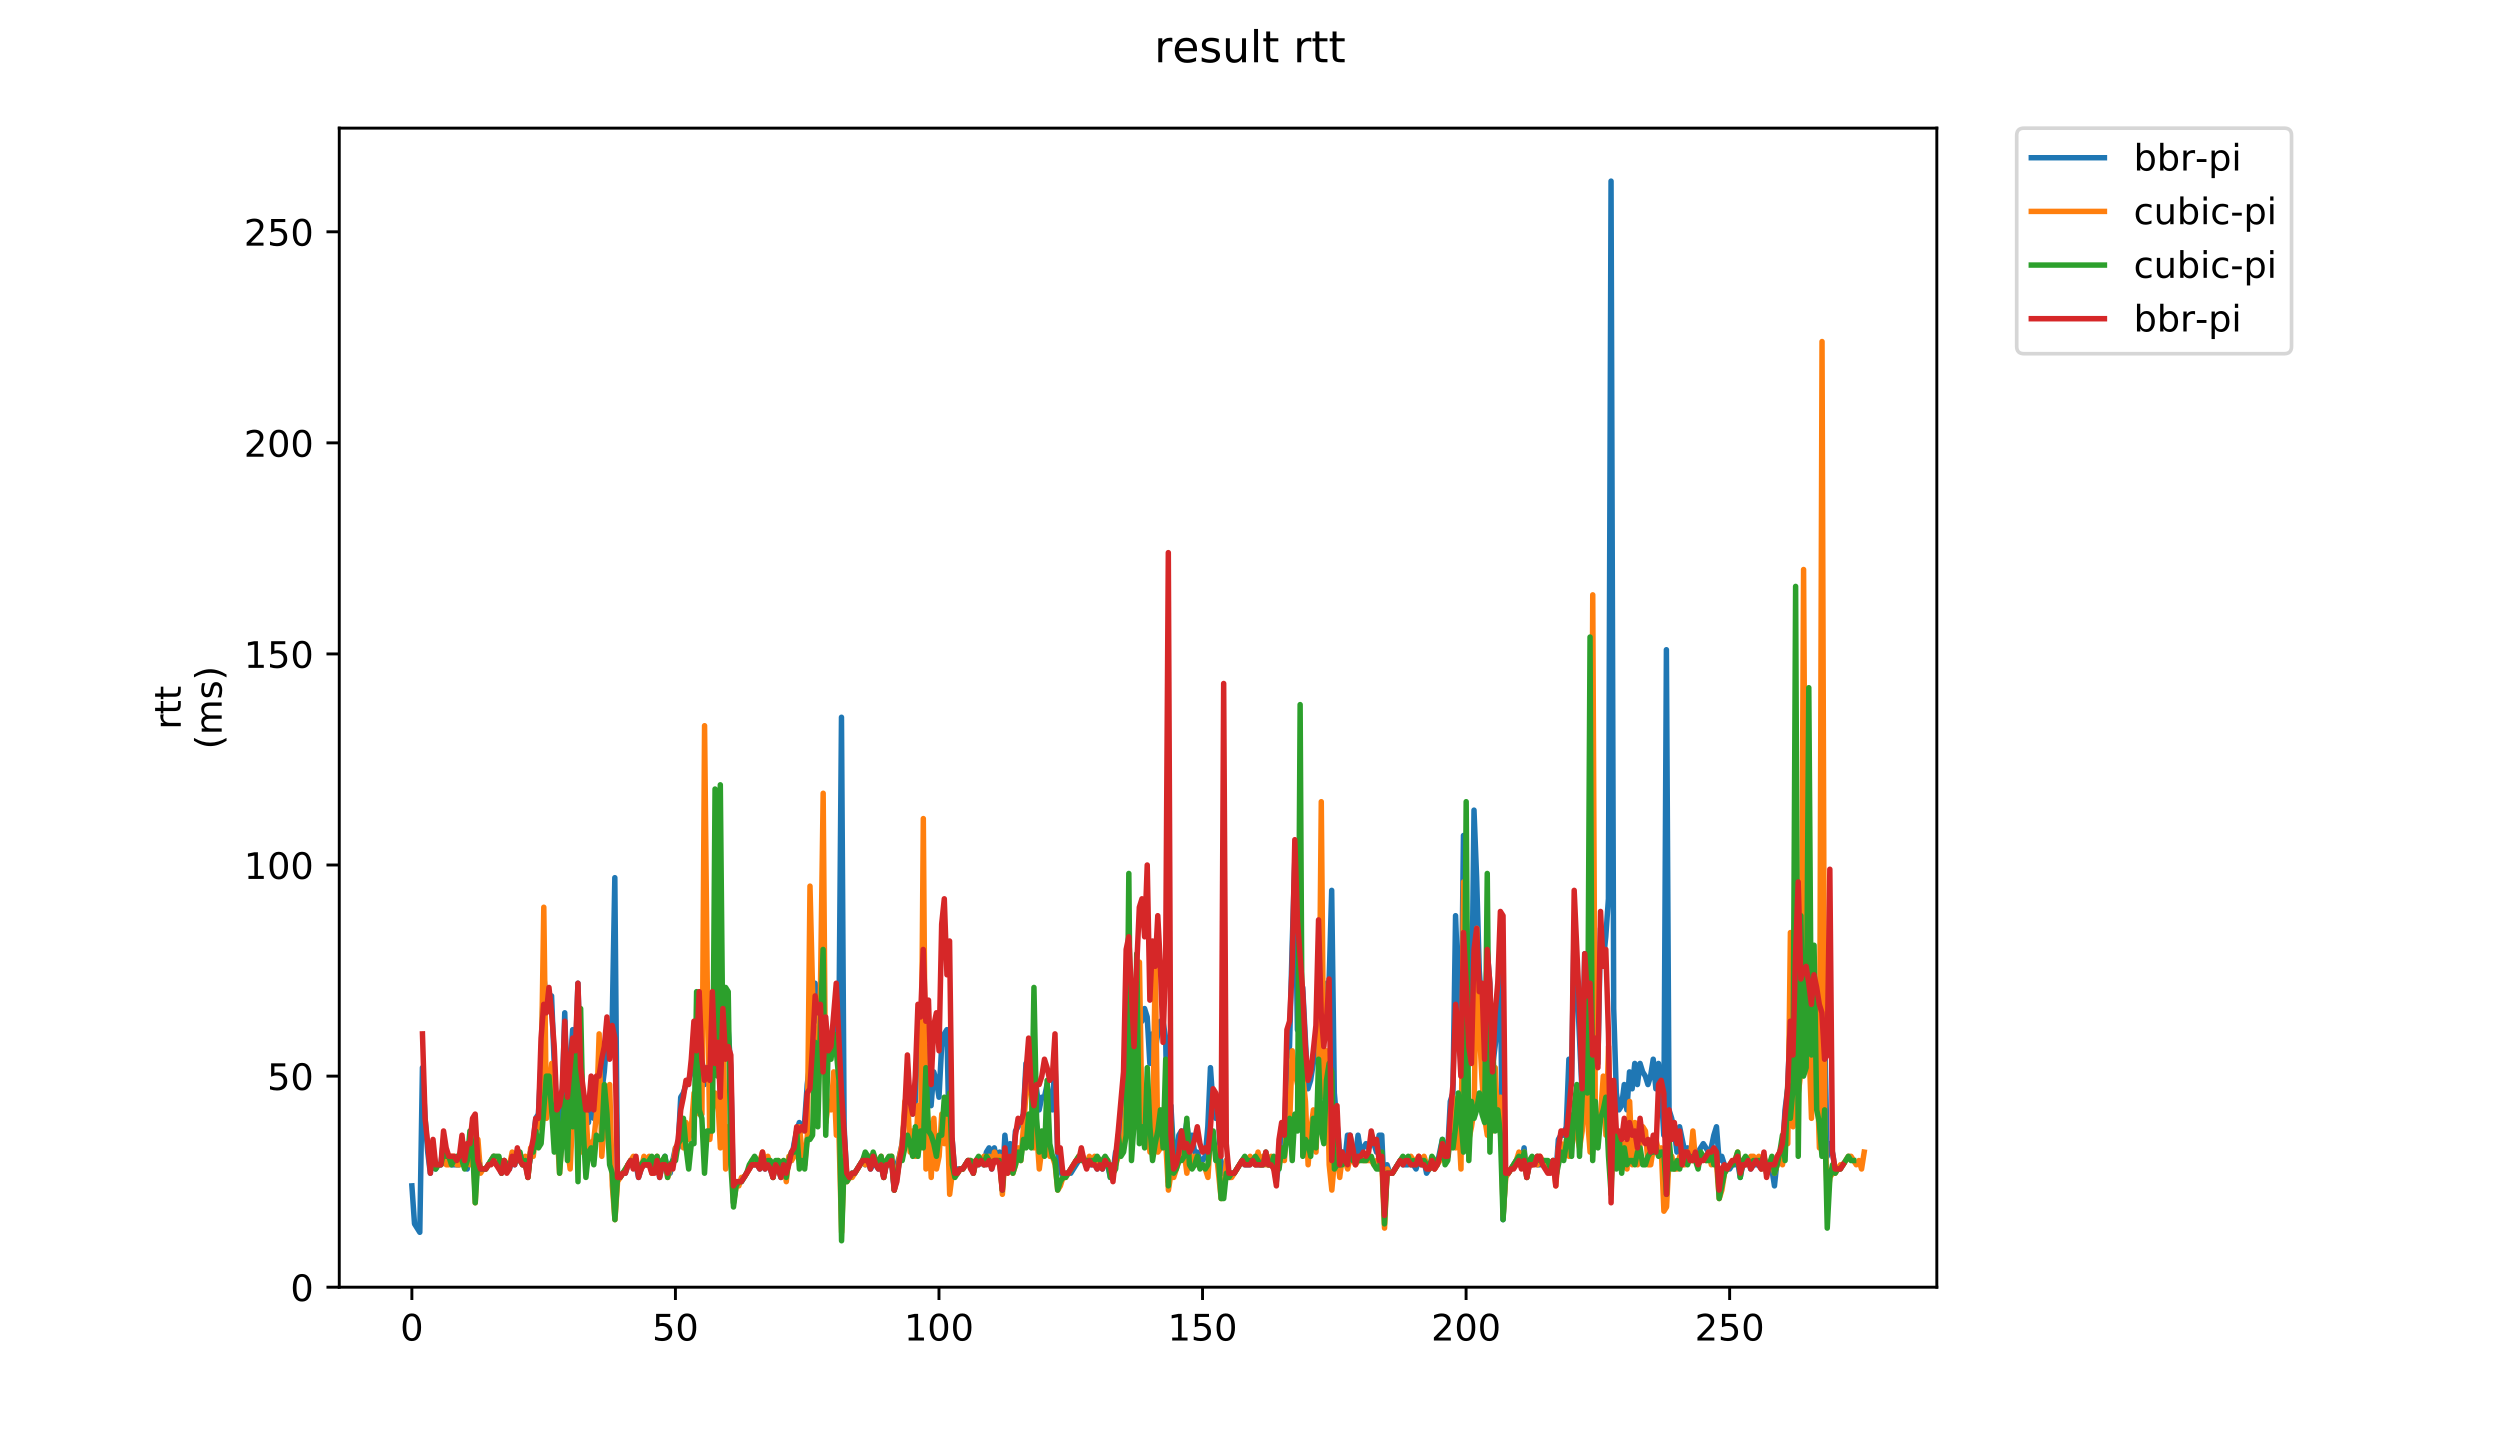 <?xml version="1.0" encoding="utf-8" standalone="no"?>
<!DOCTYPE svg PUBLIC "-//W3C//DTD SVG 1.1//EN"
  "http://www.w3.org/Graphics/SVG/1.1/DTD/svg11.dtd">
<!-- Created with matplotlib (https://matplotlib.org/) -->
<svg height="396pt" version="1.1" viewBox="0 0 684 396" width="684pt" xmlns="http://www.w3.org/2000/svg" xmlns:xlink="http://www.w3.org/1999/xlink">
 <defs>
  <style type="text/css">
*{stroke-linecap:butt;stroke-linejoin:round;}
  </style>
 </defs>
 <g id="figure_1">
  <g id="patch_1">
   <path d="M 0 396 
L 684 396 
L 684 0 
L 0 0 
z
" style="fill:#ffffff;"/>
  </g>
  <g id="axes_1">
   <g id="patch_2">
    <path d="M 92.824 352.174 
L 529.913 352.174 
L 529.913 35.062 
L 92.824 35.062 
z
" style="fill:#ffffff;"/>
   </g>
   <g id="matplotlib.axis_1">
    <g id="xtick_1">
     <g id="line2d_1">
      <defs>
       <path d="M 0 0 
L 0 3.5 
" id="m992e5b8422" style="stroke:#000000;stroke-width:0.8;"/>
      </defs>
      <g>
       <use style="stroke:#000000;stroke-width:0.8;" x="112.689" xlink:href="#m992e5b8422" y="352.174"/>
      </g>
     </g>
     <g id="text_1">
      <!-- 0 -->
      <defs>
       <path d="M 31.781 66.406 
Q 24.172 66.406 20.328 58.906 
Q 16.5 51.422 16.5 36.375 
Q 16.5 21.391 20.328 13.891 
Q 24.172 6.391 31.781 6.391 
Q 39.453 6.391 43.281 13.891 
Q 47.125 21.391 47.125 36.375 
Q 47.125 51.422 43.281 58.906 
Q 39.453 66.406 31.781 66.406 
z
M 31.781 74.219 
Q 44.047 74.219 50.516 64.516 
Q 56.984 54.828 56.984 36.375 
Q 56.984 17.969 50.516 8.266 
Q 44.047 -1.422 31.781 -1.422 
Q 19.531 -1.422 13.062 8.266 
Q 6.594 17.969 6.594 36.375 
Q 6.594 54.828 13.062 64.516 
Q 19.531 74.219 31.781 74.219 
z
" id="DejaVuSans-48"/>
      </defs>
      <g transform="translate(109.507 366.773)scale(0.1 -0.1)">
       <use xlink:href="#DejaVuSans-48"/>
      </g>
     </g>
    </g>
    <g id="xtick_2">
     <g id="line2d_2">
      <g>
       <use style="stroke:#000000;stroke-width:0.8;" x="184.797" xlink:href="#m992e5b8422" y="352.174"/>
      </g>
     </g>
     <g id="text_2">
      <!-- 50 -->
      <defs>
       <path d="M 10.797 72.906 
L 49.516 72.906 
L 49.516 64.594 
L 19.828 64.594 
L 19.828 46.734 
Q 21.969 47.469 24.109 47.828 
Q 26.266 48.188 28.422 48.188 
Q 40.625 48.188 47.75 41.5 
Q 54.891 34.812 54.891 23.391 
Q 54.891 11.625 47.562 5.094 
Q 40.234 -1.422 26.906 -1.422 
Q 22.312 -1.422 17.547 -0.641 
Q 12.797 0.141 7.719 1.703 
L 7.719 11.625 
Q 12.109 9.234 16.797 8.062 
Q 21.484 6.891 26.703 6.891 
Q 35.156 6.891 40.078 11.328 
Q 45.016 15.766 45.016 23.391 
Q 45.016 31 40.078 35.438 
Q 35.156 39.891 26.703 39.891 
Q 22.75 39.891 18.812 39.016 
Q 14.891 38.141 10.797 36.281 
z
" id="DejaVuSans-53"/>
      </defs>
      <g transform="translate(178.434 366.773)scale(0.1 -0.1)">
       <use xlink:href="#DejaVuSans-53"/>
       <use x="63.623" xlink:href="#DejaVuSans-48"/>
      </g>
     </g>
    </g>
    <g id="xtick_3">
     <g id="line2d_3">
      <g>
       <use style="stroke:#000000;stroke-width:0.8;" x="256.905" xlink:href="#m992e5b8422" y="352.174"/>
      </g>
     </g>
     <g id="text_3">
      <!-- 100 -->
      <defs>
       <path d="M 12.406 8.297 
L 28.516 8.297 
L 28.516 63.922 
L 10.984 60.406 
L 10.984 69.391 
L 28.422 72.906 
L 38.281 72.906 
L 38.281 8.297 
L 54.391 8.297 
L 54.391 0 
L 12.406 0 
z
" id="DejaVuSans-49"/>
      </defs>
      <g transform="translate(247.361 366.773)scale(0.1 -0.1)">
       <use xlink:href="#DejaVuSans-49"/>
       <use x="63.623" xlink:href="#DejaVuSans-48"/>
       <use x="127.246" xlink:href="#DejaVuSans-48"/>
      </g>
     </g>
    </g>
    <g id="xtick_4">
     <g id="line2d_4">
      <g>
       <use style="stroke:#000000;stroke-width:0.8;" x="329.013" xlink:href="#m992e5b8422" y="352.174"/>
      </g>
     </g>
     <g id="text_4">
      <!-- 150 -->
      <g transform="translate(319.47 366.773)scale(0.1 -0.1)">
       <use xlink:href="#DejaVuSans-49"/>
       <use x="63.623" xlink:href="#DejaVuSans-53"/>
       <use x="127.246" xlink:href="#DejaVuSans-48"/>
      </g>
     </g>
    </g>
    <g id="xtick_5">
     <g id="line2d_5">
      <g>
       <use style="stroke:#000000;stroke-width:0.8;" x="401.122" xlink:href="#m992e5b8422" y="352.174"/>
      </g>
     </g>
     <g id="text_5">
      <!-- 200 -->
      <defs>
       <path d="M 19.188 8.297 
L 53.609 8.297 
L 53.609 0 
L 7.328 0 
L 7.328 8.297 
Q 12.938 14.109 22.625 23.891 
Q 32.328 33.688 34.812 36.531 
Q 39.547 41.844 41.422 45.531 
Q 43.312 49.219 43.312 52.781 
Q 43.312 58.594 39.234 62.25 
Q 35.156 65.922 28.609 65.922 
Q 23.969 65.922 18.812 64.312 
Q 13.672 62.703 7.812 59.422 
L 7.812 69.391 
Q 13.766 71.781 18.938 73 
Q 24.125 74.219 28.422 74.219 
Q 39.75 74.219 46.484 68.547 
Q 53.219 62.891 53.219 53.422 
Q 53.219 48.922 51.531 44.891 
Q 49.859 40.875 45.406 35.406 
Q 44.188 33.984 37.641 27.219 
Q 31.109 20.453 19.188 8.297 
z
" id="DejaVuSans-50"/>
      </defs>
      <g transform="translate(391.578 366.773)scale(0.1 -0.1)">
       <use xlink:href="#DejaVuSans-50"/>
       <use x="63.623" xlink:href="#DejaVuSans-48"/>
       <use x="127.246" xlink:href="#DejaVuSans-48"/>
      </g>
     </g>
    </g>
    <g id="xtick_6">
     <g id="line2d_6">
      <g>
       <use style="stroke:#000000;stroke-width:0.8;" x="473.23" xlink:href="#m992e5b8422" y="352.174"/>
      </g>
     </g>
     <g id="text_6">
      <!-- 250 -->
      <g transform="translate(463.686 366.773)scale(0.1 -0.1)">
       <use xlink:href="#DejaVuSans-50"/>
       <use x="63.623" xlink:href="#DejaVuSans-53"/>
       <use x="127.246" xlink:href="#DejaVuSans-48"/>
      </g>
     </g>
    </g>
   </g>
   <g id="matplotlib.axis_2">
    <g id="ytick_1">
     <g id="line2d_7">
      <defs>
       <path d="M 0 0 
L -3.5 0 
" id="m5d987dbe19" style="stroke:#000000;stroke-width:0.8;"/>
      </defs>
      <g>
       <use style="stroke:#000000;stroke-width:0.8;" x="92.824" xlink:href="#m5d987dbe19" y="352.174"/>
      </g>
     </g>
     <g id="text_7">
      <!-- 0 -->
      <g transform="translate(79.461 355.973)scale(0.1 -0.1)">
       <use xlink:href="#DejaVuSans-48"/>
      </g>
     </g>
    </g>
    <g id="ytick_2">
     <g id="line2d_8">
      <g>
       <use style="stroke:#000000;stroke-width:0.8;" x="92.824" xlink:href="#m5d987dbe19" y="294.423"/>
      </g>
     </g>
     <g id="text_8">
      <!-- 50 -->
      <g transform="translate(73.099 298.222)scale(0.1 -0.1)">
       <use xlink:href="#DejaVuSans-53"/>
       <use x="63.623" xlink:href="#DejaVuSans-48"/>
      </g>
     </g>
    </g>
    <g id="ytick_3">
     <g id="line2d_9">
      <g>
       <use style="stroke:#000000;stroke-width:0.8;" x="92.824" xlink:href="#m5d987dbe19" y="236.672"/>
      </g>
     </g>
     <g id="text_9">
      <!-- 100 -->
      <g transform="translate(66.736 240.471)scale(0.1 -0.1)">
       <use xlink:href="#DejaVuSans-49"/>
       <use x="63.623" xlink:href="#DejaVuSans-48"/>
       <use x="127.246" xlink:href="#DejaVuSans-48"/>
      </g>
     </g>
    </g>
    <g id="ytick_4">
     <g id="line2d_10">
      <g>
       <use style="stroke:#000000;stroke-width:0.8;" x="92.824" xlink:href="#m5d987dbe19" y="178.921"/>
      </g>
     </g>
     <g id="text_10">
      <!-- 150 -->
      <g transform="translate(66.736 182.72)scale(0.1 -0.1)">
       <use xlink:href="#DejaVuSans-49"/>
       <use x="63.623" xlink:href="#DejaVuSans-53"/>
       <use x="127.246" xlink:href="#DejaVuSans-48"/>
      </g>
     </g>
    </g>
    <g id="ytick_5">
     <g id="line2d_11">
      <g>
       <use style="stroke:#000000;stroke-width:0.8;" x="92.824" xlink:href="#m5d987dbe19" y="121.169"/>
      </g>
     </g>
     <g id="text_11">
      <!-- 200 -->
      <g transform="translate(66.736 124.969)scale(0.1 -0.1)">
       <use xlink:href="#DejaVuSans-50"/>
       <use x="63.623" xlink:href="#DejaVuSans-48"/>
       <use x="127.246" xlink:href="#DejaVuSans-48"/>
      </g>
     </g>
    </g>
    <g id="ytick_6">
     <g id="line2d_12">
      <g>
       <use style="stroke:#000000;stroke-width:0.8;" x="92.824" xlink:href="#m5d987dbe19" y="63.418"/>
      </g>
     </g>
     <g id="text_12">
      <!-- 250 -->
      <g transform="translate(66.736 67.218)scale(0.1 -0.1)">
       <use xlink:href="#DejaVuSans-50"/>
       <use x="63.623" xlink:href="#DejaVuSans-53"/>
       <use x="127.246" xlink:href="#DejaVuSans-48"/>
      </g>
     </g>
    </g>
    <g id="text_13">
     <!-- rtt -->
     <defs>
      <path d="M 41.109 46.297 
Q 39.594 47.172 37.812 47.578 
Q 36.031 48 33.891 48 
Q 26.266 48 22.188 43.047 
Q 18.109 38.094 18.109 28.812 
L 18.109 0 
L 9.078 0 
L 9.078 54.688 
L 18.109 54.688 
L 18.109 46.188 
Q 20.953 51.172 25.484 53.578 
Q 30.031 56 36.531 56 
Q 37.453 56 38.578 55.875 
Q 39.703 55.766 41.062 55.516 
z
" id="DejaVuSans-114"/>
      <path d="M 18.312 70.219 
L 18.312 54.688 
L 36.812 54.688 
L 36.812 47.703 
L 18.312 47.703 
L 18.312 18.016 
Q 18.312 11.328 20.141 9.422 
Q 21.969 7.516 27.594 7.516 
L 36.812 7.516 
L 36.812 0 
L 27.594 0 
Q 17.188 0 13.234 3.875 
Q 9.281 7.766 9.281 18.016 
L 9.281 47.703 
L 2.688 47.703 
L 2.688 54.688 
L 9.281 54.688 
L 9.281 70.219 
z
" id="DejaVuSans-116"/>
     </defs>
     <g transform="translate(49.459 199.594)rotate(-90)scale(0.1 -0.1)">
      <use xlink:href="#DejaVuSans-114"/>
      <use x="41.113" xlink:href="#DejaVuSans-116"/>
      <use x="80.322" xlink:href="#DejaVuSans-116"/>
     </g>
     <!-- (ms) -->
     <defs>
      <path d="M 31 75.875 
Q 24.469 64.656 21.281 53.656 
Q 18.109 42.672 18.109 31.391 
Q 18.109 20.125 21.312 9.062 
Q 24.516 -2 31 -13.188 
L 23.188 -13.188 
Q 15.875 -1.703 12.234 9.375 
Q 8.594 20.453 8.594 31.391 
Q 8.594 42.281 12.203 53.312 
Q 15.828 64.359 23.188 75.875 
z
" id="DejaVuSans-40"/>
      <path d="M 52 44.188 
Q 55.375 50.25 60.062 53.125 
Q 64.75 56 71.094 56 
Q 79.641 56 84.281 50.016 
Q 88.922 44.047 88.922 33.016 
L 88.922 0 
L 79.891 0 
L 79.891 32.719 
Q 79.891 40.578 77.094 44.375 
Q 74.312 48.188 68.609 48.188 
Q 61.625 48.188 57.562 43.547 
Q 53.516 38.922 53.516 30.906 
L 53.516 0 
L 44.484 0 
L 44.484 32.719 
Q 44.484 40.625 41.703 44.406 
Q 38.922 48.188 33.109 48.188 
Q 26.219 48.188 22.156 43.531 
Q 18.109 38.875 18.109 30.906 
L 18.109 0 
L 9.078 0 
L 9.078 54.688 
L 18.109 54.688 
L 18.109 46.188 
Q 21.188 51.219 25.484 53.609 
Q 29.781 56 35.688 56 
Q 41.656 56 45.828 52.969 
Q 50 49.953 52 44.188 
z
" id="DejaVuSans-109"/>
      <path d="M 44.281 53.078 
L 44.281 44.578 
Q 40.484 46.531 36.375 47.5 
Q 32.281 48.484 27.875 48.484 
Q 21.188 48.484 17.844 46.438 
Q 14.5 44.391 14.5 40.281 
Q 14.5 37.156 16.891 35.375 
Q 19.281 33.594 26.516 31.984 
L 29.594 31.297 
Q 39.156 29.25 43.188 25.516 
Q 47.219 21.781 47.219 15.094 
Q 47.219 7.469 41.188 3.016 
Q 35.156 -1.422 24.609 -1.422 
Q 20.219 -1.422 15.453 -0.562 
Q 10.688 0.297 5.422 2 
L 5.422 11.281 
Q 10.406 8.688 15.234 7.391 
Q 20.062 6.109 24.812 6.109 
Q 31.156 6.109 34.562 8.281 
Q 37.984 10.453 37.984 14.406 
Q 37.984 18.062 35.516 20.016 
Q 33.062 21.969 24.703 23.781 
L 21.578 24.516 
Q 13.234 26.266 9.516 29.906 
Q 5.812 33.547 5.812 39.891 
Q 5.812 47.609 11.281 51.797 
Q 16.75 56 26.812 56 
Q 31.781 56 36.172 55.266 
Q 40.578 54.547 44.281 53.078 
z
" id="DejaVuSans-115"/>
      <path d="M 8.016 75.875 
L 15.828 75.875 
Q 23.141 64.359 26.781 53.312 
Q 30.422 42.281 30.422 31.391 
Q 30.422 20.453 26.781 9.375 
Q 23.141 -1.703 15.828 -13.188 
L 8.016 -13.188 
Q 14.5 -2 17.703 9.062 
Q 20.906 20.125 20.906 31.391 
Q 20.906 42.672 17.703 53.656 
Q 14.5 64.656 8.016 75.875 
z
" id="DejaVuSans-41"/>
     </defs>
     <g transform="translate(60.657 204.995)rotate(-90)scale(0.1 -0.1)">
      <use xlink:href="#DejaVuSans-40"/>
      <use x="39.014" xlink:href="#DejaVuSans-109"/>
      <use x="136.426" xlink:href="#DejaVuSans-115"/>
      <use x="188.525" xlink:href="#DejaVuSans-41"/>
     </g>
    </g>
   </g>
   <g id="line2d_13">
    <path clip-path="url(#pd5bfb77ea4)" d="M 112.692 324.454 
L 113.413 334.849 
L 114.855 337.159 
L 115.576 292.113 
L 116.297 305.973 
L 117.018 315.213 
L 117.739 320.989 
L 118.46 315.213 
L 119.181 319.834 
L 119.902 318.678 
L 120.623 318.678 
L 121.345 311.748 
L 122.066 316.368 
L 122.787 316.368 
L 123.508 318.678 
L 125.671 318.678 
L 126.392 315.213 
L 127.113 316.368 
L 127.834 319.834 
L 128.555 311.748 
L 129.276 310.593 
L 129.998 318.678 
L 130.719 315.213 
L 131.44 319.834 
L 132.882 319.834 
L 135.045 316.368 
L 136.487 318.678 
L 137.208 320.989 
L 137.929 317.523 
L 138.651 319.834 
L 139.372 319.834 
L 140.093 317.523 
L 140.814 318.678 
L 141.535 316.368 
L 142.977 318.678 
L 143.698 318.678 
L 144.419 320.989 
L 145.14 316.368 
L 145.861 312.903 
L 146.582 305.973 
L 147.304 304.818 
L 148.025 290.958 
L 148.746 266.702 
L 149.467 273.633 
L 150.188 274.788 
L 150.909 272.478 
L 151.63 290.958 
L 152.351 305.973 
L 153.072 308.283 
L 153.793 301.353 
L 154.514 277.098 
L 155.235 300.198 
L 155.957 292.113 
L 156.678 281.718 
L 157.399 290.958 
L 158.12 269.012 
L 158.841 293.268 
L 159.562 301.353 
L 160.283 303.663 
L 161.004 307.128 
L 161.725 297.888 
L 162.446 305.973 
L 163.167 297.888 
L 163.888 302.508 
L 164.609 299.043 
L 165.331 293.268 
L 166.052 284.028 
L 166.773 288.648 
L 167.494 279.408 
L 168.215 240.137 
L 168.936 322.144 
L 169.657 322.144 
L 170.378 320.989 
L 171.099 320.989 
L 171.82 318.678 
L 172.541 317.523 
L 173.262 318.678 
L 173.984 318.678 
L 174.705 322.144 
L 176.147 317.523 
L 176.868 318.678 
L 178.31 318.678 
L 179.031 319.834 
L 179.752 317.523 
L 180.473 322.144 
L 181.194 318.678 
L 181.915 316.368 
L 182.637 319.834 
L 183.358 320.989 
L 184.8 314.058 
L 185.521 314.058 
L 186.242 300.198 
L 186.963 299.043 
L 187.684 296.733 
L 188.405 295.578 
L 189.126 293.268 
L 189.847 286.338 
L 190.568 289.803 
L 191.29 278.253 
L 192.011 294.423 
L 192.732 296.733 
L 193.453 292.113 
L 194.174 290.958 
L 194.895 278.253 
L 195.616 286.338 
L 196.337 277.098 
L 197.058 299.043 
L 197.779 271.323 
L 198.5 288.648 
L 199.221 281.718 
L 199.943 292.113 
L 200.664 329.074 
L 201.385 323.299 
L 202.827 323.299 
L 205.711 318.678 
L 207.153 318.678 
L 207.874 319.834 
L 208.596 317.523 
L 209.317 319.834 
L 210.038 318.678 
L 210.759 319.834 
L 211.48 322.144 
L 212.201 318.678 
L 212.922 319.834 
L 213.643 322.144 
L 214.364 318.678 
L 215.085 320.989 
L 215.806 317.523 
L 216.527 317.523 
L 217.248 312.903 
L 217.97 309.438 
L 218.691 307.128 
L 219.412 309.438 
L 220.133 307.128 
L 220.854 296.733 
L 222.296 285.183 
L 223.017 269.012 
L 223.738 279.408 
L 224.459 271.323 
L 225.18 272.478 
L 225.901 284.028 
L 226.623 287.493 
L 227.344 287.493 
L 228.065 281.718 
L 228.786 280.563 
L 229.507 282.873 
L 230.228 196.246 
L 230.949 308.283 
L 231.67 322.144 
L 232.391 322.144 
L 233.112 320.989 
L 233.833 320.989 
L 235.997 317.523 
L 236.718 318.678 
L 237.439 317.523 
L 238.16 319.834 
L 238.881 318.678 
L 239.602 318.678 
L 240.323 319.834 
L 241.044 318.678 
L 241.765 322.144 
L 242.486 318.678 
L 243.207 318.678 
L 243.929 317.523 
L 244.65 325.609 
L 245.371 318.678 
L 246.092 316.368 
L 246.813 312.903 
L 247.534 304.818 
L 248.255 301.353 
L 248.976 303.663 
L 249.697 304.818 
L 250.418 301.353 
L 251.139 282.873 
L 251.86 289.803 
L 252.582 286.338 
L 253.303 290.958 
L 254.024 286.338 
L 254.745 302.508 
L 255.466 293.268 
L 256.187 295.578 
L 256.908 300.198 
L 257.629 286.338 
L 258.35 282.873 
L 259.071 281.718 
L 259.792 316.368 
L 260.513 311.748 
L 261.234 320.989 
L 261.956 319.834 
L 263.398 319.834 
L 264.84 317.523 
L 265.561 318.678 
L 266.282 320.989 
L 267.003 317.523 
L 267.724 318.678 
L 268.445 317.523 
L 269.166 318.678 
L 269.887 315.213 
L 270.609 314.058 
L 271.33 319.834 
L 272.051 314.058 
L 272.772 317.523 
L 273.493 315.213 
L 274.214 324.454 
L 274.935 310.593 
L 275.656 317.523 
L 276.377 312.903 
L 277.098 319.834 
L 277.819 309.438 
L 279.262 307.128 
L 279.983 304.818 
L 280.704 290.958 
L 281.425 295.578 
L 282.146 297.888 
L 282.867 304.818 
L 283.588 297.888 
L 284.309 303.663 
L 285.03 300.198 
L 285.751 300.198 
L 286.472 296.733 
L 287.193 301.353 
L 287.915 303.663 
L 288.636 289.803 
L 289.357 315.213 
L 290.078 319.834 
L 290.799 322.144 
L 291.52 320.989 
L 292.962 320.989 
L 295.125 317.523 
L 295.846 315.213 
L 296.568 317.523 
L 297.289 317.523 
L 298.01 318.678 
L 298.731 318.678 
L 299.452 317.523 
L 300.173 319.834 
L 300.894 318.678 
L 301.615 319.834 
L 302.336 317.523 
L 303.057 318.678 
L 303.778 322.144 
L 304.499 320.989 
L 305.22 315.213 
L 305.942 314.058 
L 306.663 309.438 
L 307.384 301.353 
L 308.826 280.563 
L 309.547 282.873 
L 310.268 281.718 
L 310.989 289.803 
L 311.71 275.943 
L 312.431 279.408 
L 313.152 275.943 
L 313.873 278.253 
L 314.595 290.958 
L 315.316 282.873 
L 316.037 287.493 
L 316.758 282.873 
L 317.479 279.408 
L 318.2 279.408 
L 318.921 284.028 
L 319.642 323.299 
L 320.363 302.508 
L 321.084 315.213 
L 321.805 318.678 
L 322.526 310.593 
L 323.248 309.438 
L 323.969 311.748 
L 324.69 307.128 
L 325.411 312.903 
L 326.132 310.593 
L 326.853 315.213 
L 327.574 315.213 
L 328.295 317.523 
L 329.016 317.523 
L 329.737 316.368 
L 330.458 308.283 
L 331.179 292.113 
L 331.901 302.508 
L 332.622 305.973 
L 333.343 303.663 
L 334.064 320.989 
L 334.785 320.989 
L 335.506 317.523 
L 336.227 320.989 
L 337.669 320.989 
L 339.832 317.523 
L 340.554 318.678 
L 341.996 318.678 
L 342.717 317.523 
L 343.438 318.678 
L 345.601 318.678 
L 346.322 316.368 
L 347.043 318.678 
L 348.485 318.678 
L 349.206 323.299 
L 349.928 317.523 
L 350.649 308.283 
L 351.37 312.903 
L 352.091 289.803 
L 352.812 286.338 
L 353.533 258.617 
L 354.254 235.517 
L 354.975 281.718 
L 355.696 282.873 
L 356.417 270.168 
L 357.859 297.888 
L 358.581 295.578 
L 359.302 290.958 
L 360.023 289.803 
L 360.744 273.633 
L 361.465 285.183 
L 362.186 278.253 
L 362.907 269.012 
L 363.628 269.012 
L 364.349 243.602 
L 365.07 299.043 
L 366.512 315.213 
L 367.234 315.213 
L 367.955 317.523 
L 368.676 310.593 
L 369.397 310.593 
L 370.118 316.368 
L 370.839 316.368 
L 371.56 310.593 
L 372.281 315.213 
L 373.723 312.903 
L 374.444 314.058 
L 375.165 312.903 
L 375.887 312.903 
L 376.608 315.213 
L 377.329 310.593 
L 378.05 310.593 
L 378.771 326.764 
L 379.492 318.678 
L 380.213 320.989 
L 380.934 320.989 
L 383.097 317.523 
L 383.818 318.678 
L 385.261 318.678 
L 385.982 317.523 
L 387.424 319.834 
L 388.145 317.523 
L 388.866 318.678 
L 389.587 317.523 
L 390.308 320.989 
L 391.029 319.834 
L 391.75 317.523 
L 392.471 319.834 
L 393.192 318.678 
L 394.635 311.748 
L 395.356 315.213 
L 396.077 315.213 
L 396.798 301.353 
L 397.519 299.043 
L 398.24 250.532 
L 399.682 289.803 
L 400.403 228.587 
L 401.124 250.532 
L 401.845 264.392 
L 402.567 282.873 
L 403.288 221.657 
L 404.009 240.137 
L 404.73 265.547 
L 405.451 275.943 
L 406.172 295.578 
L 406.893 259.772 
L 407.614 269.012 
L 408.335 292.113 
L 409.056 286.338 
L 409.777 279.408 
L 410.498 265.547 
L 411.22 333.694 
L 411.941 320.989 
L 412.662 320.989 
L 414.825 317.523 
L 415.546 317.523 
L 416.267 318.678 
L 416.988 314.058 
L 417.709 322.144 
L 418.43 318.678 
L 419.151 318.678 
L 419.873 317.523 
L 420.594 318.678 
L 421.315 318.678 
L 422.036 317.523 
L 423.478 319.834 
L 424.199 319.834 
L 424.92 317.523 
L 425.641 322.144 
L 426.362 311.748 
L 427.083 310.593 
L 427.804 310.593 
L 428.526 308.283 
L 429.247 289.803 
L 429.968 296.733 
L 430.689 252.842 
L 432.852 299.043 
L 433.573 260.927 
L 434.294 267.857 
L 435.015 270.168 
L 435.736 285.183 
L 436.457 277.098 
L 437.179 290.958 
L 437.9 253.997 
L 438.621 263.237 
L 439.342 256.307 
L 440.063 245.912 
L 440.784 49.558 
L 441.505 275.943 
L 442.226 299.043 
L 442.947 303.663 
L 443.668 302.508 
L 444.389 296.733 
L 445.11 303.663 
L 445.831 293.268 
L 446.553 297.888 
L 447.274 290.958 
L 447.995 296.733 
L 448.716 290.958 
L 449.437 293.268 
L 450.158 294.423 
L 450.879 296.733 
L 451.6 294.423 
L 452.321 289.803 
L 453.042 297.888 
L 453.763 290.958 
L 454.484 297.888 
L 455.206 310.593 
L 455.927 177.766 
L 456.648 303.663 
L 457.369 305.973 
L 458.09 309.438 
L 458.811 315.213 
L 459.532 308.283 
L 460.974 315.213 
L 461.695 314.058 
L 463.137 316.368 
L 463.859 315.213 
L 464.58 315.213 
L 466.022 312.903 
L 467.464 315.213 
L 468.185 314.058 
L 468.906 310.593 
L 469.627 308.283 
L 470.348 317.523 
L 471.069 316.368 
L 471.79 318.678 
L 472.512 319.834 
L 473.233 319.834 
L 473.954 318.678 
L 474.675 318.678 
L 475.396 317.523 
L 476.117 322.144 
L 476.838 318.678 
L 477.559 318.678 
L 478.28 317.523 
L 479.001 319.834 
L 479.722 318.678 
L 481.165 318.678 
L 481.886 319.834 
L 482.607 316.368 
L 483.328 320.989 
L 484.049 319.834 
L 484.77 319.834 
L 485.491 324.454 
L 486.212 317.523 
L 486.933 315.213 
L 487.654 316.368 
L 488.375 303.663 
L 489.096 297.888 
L 489.817 279.408 
L 490.539 288.648 
L 491.26 270.168 
L 491.981 247.067 
L 492.702 241.292 
L 493.423 244.757 
L 494.144 264.392 
L 494.865 277.098 
L 495.586 259.772 
L 496.307 267.857 
L 497.028 279.408 
L 497.749 277.098 
L 498.47 279.408 
L 499.192 280.563 
L 499.913 316.368 
L 500.634 312.903 
L 501.355 315.213 
L 502.076 319.834 
L 502.797 319.834 
L 502.797 319.834 
" style="fill:none;stroke:#1f77b4;stroke-linecap:square;stroke-width:1.5;"/>
   </g>
   <g id="line2d_14">
    <path clip-path="url(#pd5bfb77ea4)" d="M 121.382 315.213 
L 122.103 318.678 
L 122.824 318.678 
L 123.545 316.368 
L 124.266 316.368 
L 124.987 318.678 
L 125.709 318.678 
L 126.43 315.213 
L 127.151 318.678 
L 127.872 317.523 
L 128.593 318.678 
L 129.314 307.128 
L 130.035 329.074 
L 130.756 311.748 
L 131.477 320.989 
L 132.198 319.834 
L 132.919 319.834 
L 135.083 316.368 
L 135.804 318.678 
L 136.525 317.523 
L 137.246 319.834 
L 137.967 317.523 
L 138.688 318.678 
L 139.409 318.678 
L 140.13 315.213 
L 140.851 317.523 
L 141.572 315.213 
L 142.293 317.523 
L 143.015 318.678 
L 143.736 316.368 
L 144.457 322.144 
L 145.178 314.058 
L 145.899 316.368 
L 146.62 309.438 
L 147.341 308.283 
L 148.062 294.423 
L 148.783 248.222 
L 149.504 305.973 
L 150.225 299.043 
L 150.946 290.958 
L 151.668 311.748 
L 152.389 309.438 
L 153.11 320.989 
L 153.831 309.438 
L 154.552 305.973 
L 155.273 314.058 
L 155.994 319.834 
L 156.715 304.818 
L 157.436 308.283 
L 158.157 302.508 
L 158.878 315.213 
L 159.599 310.593 
L 160.321 304.818 
L 161.042 316.368 
L 161.763 312.903 
L 162.484 311.748 
L 163.205 304.818 
L 163.926 282.873 
L 164.647 316.368 
L 165.368 307.128 
L 166.089 308.283 
L 166.81 296.733 
L 167.531 324.454 
L 168.252 333.694 
L 168.973 323.299 
L 173.3 316.368 
L 174.021 317.523 
L 174.742 319.834 
L 175.463 319.834 
L 176.184 316.368 
L 176.905 318.678 
L 177.626 316.368 
L 178.348 320.989 
L 179.069 319.834 
L 179.79 316.368 
L 180.511 320.989 
L 181.232 317.523 
L 181.953 317.523 
L 182.674 322.144 
L 183.395 319.834 
L 184.116 318.678 
L 184.837 314.058 
L 185.558 312.903 
L 186.279 309.438 
L 187.001 314.058 
L 187.722 307.128 
L 188.443 311.748 
L 189.164 308.283 
L 189.885 299.043 
L 190.606 301.353 
L 191.327 304.818 
L 192.048 304.818 
L 192.769 198.556 
L 193.49 267.857 
L 194.211 311.748 
L 194.932 303.663 
L 195.654 299.043 
L 196.375 300.198 
L 197.096 314.058 
L 197.817 279.408 
L 198.538 319.834 
L 199.259 308.283 
L 199.98 309.438 
L 200.701 329.074 
L 201.422 324.454 
L 202.143 324.454 
L 202.864 322.144 
L 203.585 322.144 
L 205.028 319.834 
L 205.749 317.523 
L 206.47 318.678 
L 207.191 317.523 
L 207.912 317.523 
L 208.633 315.213 
L 209.354 318.678 
L 210.075 316.368 
L 210.796 318.678 
L 211.517 322.144 
L 212.238 318.678 
L 212.959 317.523 
L 213.681 320.989 
L 214.402 317.523 
L 215.123 323.299 
L 215.844 316.368 
L 216.565 317.523 
L 217.286 316.368 
L 218.007 311.748 
L 218.728 308.283 
L 219.449 315.213 
L 220.17 318.678 
L 220.891 310.593 
L 221.612 242.447 
L 222.334 271.323 
L 223.055 288.648 
L 223.776 301.353 
L 224.497 269.012 
L 225.218 217.036 
L 225.939 307.128 
L 226.66 301.353 
L 227.381 303.663 
L 228.102 293.268 
L 228.823 310.593 
L 229.544 310.593 
L 230.265 337.159 
L 230.987 316.368 
L 231.708 323.299 
L 232.429 322.144 
L 233.15 322.144 
L 236.034 317.523 
L 236.755 318.678 
L 237.476 316.368 
L 238.197 316.368 
L 238.918 317.523 
L 240.361 317.523 
L 241.082 316.368 
L 241.803 322.144 
L 242.524 317.523 
L 243.245 318.678 
L 243.966 316.368 
L 244.687 325.609 
L 246.129 316.368 
L 246.85 312.903 
L 247.571 301.353 
L 248.293 300.198 
L 249.014 315.213 
L 249.735 309.438 
L 250.456 316.368 
L 251.177 302.508 
L 251.898 314.058 
L 252.619 223.967 
L 253.34 319.834 
L 254.061 307.128 
L 254.782 322.144 
L 255.503 305.973 
L 256.224 319.834 
L 256.945 316.368 
L 257.667 304.818 
L 258.388 312.903 
L 259.109 303.663 
L 259.83 326.764 
L 260.551 320.989 
L 261.993 320.989 
L 262.714 319.834 
L 263.435 319.834 
L 264.877 317.523 
L 265.598 317.523 
L 266.32 320.989 
L 267.041 317.523 
L 268.483 317.523 
L 269.204 316.368 
L 269.925 317.523 
L 270.646 316.368 
L 271.367 318.678 
L 272.088 315.213 
L 272.809 317.523 
L 273.53 316.368 
L 274.251 326.764 
L 274.973 316.368 
L 275.694 320.989 
L 276.415 317.523 
L 277.136 320.989 
L 277.857 318.678 
L 278.578 314.058 
L 279.299 317.523 
L 280.741 299.043 
L 281.462 296.733 
L 282.183 299.043 
L 282.904 314.058 
L 283.626 309.438 
L 284.347 319.834 
L 285.068 314.058 
L 285.789 310.593 
L 286.51 314.058 
L 287.231 316.368 
L 287.952 316.368 
L 288.673 318.678 
L 289.394 325.609 
L 290.115 324.454 
L 290.836 322.144 
L 291.557 322.144 
L 295.163 316.368 
L 295.884 316.368 
L 297.326 318.678 
L 298.047 316.368 
L 298.768 317.523 
L 299.489 316.368 
L 300.21 318.678 
L 300.931 317.523 
L 301.653 318.678 
L 302.374 317.523 
L 303.095 317.523 
L 303.816 319.834 
L 304.537 320.989 
L 307.421 311.748 
L 308.142 301.353 
L 308.863 304.818 
L 309.584 275.943 
L 310.306 303.663 
L 311.027 308.283 
L 311.748 263.237 
L 312.469 308.283 
L 313.19 302.508 
L 313.911 307.128 
L 314.632 315.213 
L 315.353 312.903 
L 316.074 263.237 
L 316.795 315.213 
L 317.516 314.058 
L 318.237 303.663 
L 318.959 312.903 
L 319.68 325.609 
L 320.401 320.989 
L 321.122 322.144 
L 322.564 317.523 
L 323.285 312.903 
L 324.006 315.213 
L 324.727 320.989 
L 325.448 315.213 
L 326.169 318.678 
L 326.89 316.368 
L 327.612 318.678 
L 329.054 318.678 
L 329.775 319.834 
L 330.496 322.144 
L 331.217 310.593 
L 331.938 312.903 
L 332.659 314.058 
L 334.101 327.919 
L 334.822 325.609 
L 335.543 317.523 
L 336.265 322.144 
L 336.986 322.144 
L 339.87 317.523 
L 341.312 317.523 
L 342.033 316.368 
L 343.475 318.678 
L 344.196 315.213 
L 344.918 318.678 
L 345.639 316.368 
L 346.36 318.678 
L 347.081 318.678 
L 347.802 316.368 
L 348.523 319.834 
L 349.244 319.834 
L 349.965 318.678 
L 350.686 315.213 
L 351.407 317.523 
L 352.128 307.128 
L 352.849 307.128 
L 353.57 287.493 
L 354.292 293.268 
L 355.734 300.198 
L 356.455 294.423 
L 357.176 301.353 
L 357.897 318.678 
L 358.618 309.438 
L 359.339 303.663 
L 360.06 315.213 
L 360.781 296.733 
L 361.502 219.346 
L 362.223 300.198 
L 362.945 287.493 
L 363.666 318.678 
L 364.387 325.609 
L 365.108 317.523 
L 365.829 315.213 
L 366.55 322.144 
L 367.271 316.368 
L 367.992 317.523 
L 368.713 319.834 
L 369.434 316.368 
L 370.876 318.678 
L 372.319 316.368 
L 373.04 317.523 
L 375.203 317.523 
L 375.924 318.678 
L 376.645 317.523 
L 377.366 317.523 
L 378.087 318.678 
L 378.808 336.004 
L 379.529 319.834 
L 380.251 320.989 
L 380.972 320.989 
L 383.135 317.523 
L 385.298 317.523 
L 386.019 316.368 
L 386.74 317.523 
L 387.461 317.523 
L 388.182 316.368 
L 388.904 317.523 
L 389.625 316.368 
L 390.346 318.678 
L 391.067 319.834 
L 391.788 317.523 
L 392.509 319.834 
L 394.672 316.368 
L 395.393 317.523 
L 396.114 316.368 
L 396.835 309.438 
L 397.556 300.198 
L 398.278 314.058 
L 398.999 305.973 
L 399.72 319.834 
L 400.441 241.292 
L 401.162 282.873 
L 401.883 311.748 
L 402.604 308.283 
L 403.325 303.663 
L 404.046 253.997 
L 404.767 281.718 
L 405.488 295.578 
L 406.209 305.973 
L 406.931 310.593 
L 407.652 303.663 
L 408.373 309.438 
L 409.094 292.113 
L 409.815 308.283 
L 410.536 300.198 
L 411.257 332.539 
L 411.978 322.144 
L 414.862 317.523 
L 415.584 315.213 
L 416.305 318.678 
L 417.026 315.213 
L 417.747 322.144 
L 418.468 317.523 
L 419.189 318.678 
L 419.91 317.523 
L 420.631 318.678 
L 421.352 316.368 
L 422.794 318.678 
L 423.515 318.678 
L 424.237 319.834 
L 424.958 317.523 
L 425.679 324.454 
L 426.4 314.058 
L 427.121 312.903 
L 427.842 316.368 
L 428.563 311.748 
L 429.284 316.368 
L 430.005 310.593 
L 430.726 309.438 
L 431.447 310.593 
L 432.168 314.058 
L 432.89 309.438 
L 433.611 287.493 
L 434.332 305.973 
L 435.053 315.213 
L 435.774 162.75 
L 436.495 309.438 
L 437.216 308.283 
L 437.937 304.818 
L 438.658 294.423 
L 439.379 310.593 
L 440.1 286.338 
L 440.821 323.299 
L 441.542 312.903 
L 442.264 318.678 
L 442.985 317.523 
L 443.706 319.834 
L 444.427 312.903 
L 445.148 319.834 
L 445.869 301.353 
L 446.59 318.678 
L 447.311 307.128 
L 448.032 318.678 
L 448.753 312.903 
L 449.474 308.283 
L 450.195 309.438 
L 450.917 318.678 
L 451.638 318.678 
L 452.359 314.058 
L 453.08 311.748 
L 453.801 315.213 
L 454.522 314.058 
L 455.243 331.384 
L 455.964 330.229 
L 456.685 316.368 
L 457.406 316.368 
L 458.127 319.834 
L 458.848 319.834 
L 459.57 316.368 
L 460.291 318.678 
L 461.012 318.678 
L 461.733 315.213 
L 462.454 317.523 
L 463.175 309.438 
L 463.896 317.523 
L 464.617 317.523 
L 465.338 316.368 
L 466.059 316.368 
L 466.78 317.523 
L 467.501 315.213 
L 468.223 318.678 
L 468.944 315.213 
L 469.665 318.678 
L 470.386 327.919 
L 471.107 325.609 
L 471.828 320.989 
L 473.991 317.523 
L 474.712 317.523 
L 475.433 315.213 
L 476.154 320.989 
L 476.876 317.523 
L 477.597 318.678 
L 479.039 316.368 
L 479.76 316.368 
L 480.481 317.523 
L 481.202 316.368 
L 481.923 319.834 
L 482.644 316.368 
L 483.365 320.989 
L 484.086 318.678 
L 484.807 318.678 
L 485.528 320.989 
L 486.971 316.368 
L 487.692 318.678 
L 488.413 310.593 
L 489.134 312.903 
L 489.855 255.152 
L 490.576 308.283 
L 491.297 301.353 
L 492.018 299.043 
L 492.739 293.268 
L 493.46 155.82 
L 494.181 281.718 
L 494.903 285.183 
L 495.624 305.973 
L 496.345 285.183 
L 497.066 290.958 
L 497.787 314.058 
L 498.508 93.449 
L 499.229 305.973 
L 499.95 327.919 
L 500.671 322.144 
L 501.392 320.989 
L 502.113 320.989 
L 503.556 318.678 
L 504.277 318.678 
L 505.719 316.368 
L 506.44 316.368 
L 507.882 318.678 
L 508.603 317.523 
L 509.324 319.834 
L 510.045 315.213 
L 510.045 315.213 
" style="fill:none;stroke:#ff7f0e;stroke-linecap:square;stroke-width:1.5;"/>
   </g>
   <g id="line2d_15">
    <path clip-path="url(#pd5bfb77ea4)" d="M 118.48 314.058 
L 119.202 319.834 
L 119.923 318.678 
L 120.644 318.678 
L 121.365 315.213 
L 122.086 316.368 
L 122.807 316.368 
L 123.528 318.678 
L 124.97 316.368 
L 125.691 316.368 
L 126.412 317.523 
L 127.133 319.834 
L 127.855 317.523 
L 128.576 309.438 
L 129.297 314.058 
L 130.018 329.074 
L 130.739 317.523 
L 131.46 319.834 
L 132.902 319.834 
L 135.065 316.368 
L 136.507 316.368 
L 137.229 320.989 
L 137.95 317.523 
L 138.671 318.678 
L 139.392 318.678 
L 140.113 317.523 
L 141.555 317.523 
L 142.276 315.213 
L 142.997 318.678 
L 143.718 317.523 
L 144.439 322.144 
L 145.16 315.213 
L 145.882 315.213 
L 146.603 309.438 
L 147.324 314.058 
L 148.045 312.903 
L 149.487 294.423 
L 150.208 294.423 
L 150.929 303.663 
L 151.65 315.213 
L 152.371 300.198 
L 153.092 320.989 
L 153.813 311.748 
L 154.535 300.198 
L 155.256 317.523 
L 155.977 292.113 
L 156.698 308.283 
L 157.419 287.493 
L 158.14 323.299 
L 158.861 275.943 
L 159.582 309.438 
L 160.303 322.144 
L 161.024 315.213 
L 161.745 314.058 
L 162.466 318.678 
L 163.188 310.593 
L 163.909 311.748 
L 164.63 311.748 
L 165.351 296.733 
L 166.072 304.818 
L 166.793 318.678 
L 167.514 320.989 
L 168.235 333.694 
L 168.956 322.144 
L 169.677 322.144 
L 172.562 317.523 
L 173.283 318.678 
L 174.004 317.523 
L 174.725 320.989 
L 175.446 318.678 
L 176.167 317.523 
L 176.888 318.678 
L 178.33 316.368 
L 179.051 319.834 
L 179.772 316.368 
L 180.493 320.989 
L 181.215 317.523 
L 181.936 316.368 
L 182.657 322.144 
L 183.378 318.678 
L 184.099 317.523 
L 184.82 317.523 
L 185.541 312.903 
L 186.262 311.748 
L 186.983 305.973 
L 187.704 314.058 
L 188.425 319.834 
L 189.146 312.903 
L 189.868 312.903 
L 190.589 271.323 
L 191.31 303.663 
L 192.031 305.973 
L 192.752 320.989 
L 193.473 309.438 
L 194.915 309.438 
L 195.636 215.881 
L 196.357 294.423 
L 197.078 214.726 
L 197.799 288.648 
L 198.521 270.168 
L 199.242 271.323 
L 199.963 318.678 
L 200.684 330.229 
L 201.405 324.454 
L 202.126 323.299 
L 202.847 323.299 
L 204.289 320.989 
L 205.01 318.678 
L 206.452 316.368 
L 207.895 318.678 
L 208.616 317.523 
L 209.337 318.678 
L 210.058 317.523 
L 210.779 317.523 
L 211.5 322.144 
L 212.221 317.523 
L 212.942 317.523 
L 213.663 320.989 
L 214.384 317.523 
L 215.105 322.144 
L 215.827 317.523 
L 216.548 315.213 
L 217.269 315.213 
L 217.99 309.438 
L 218.711 319.834 
L 219.432 317.523 
L 220.153 319.834 
L 220.874 311.748 
L 221.595 311.748 
L 222.316 310.593 
L 223.037 285.183 
L 223.758 308.283 
L 224.479 280.563 
L 225.201 259.772 
L 225.922 310.593 
L 226.643 285.183 
L 227.364 289.803 
L 228.085 282.873 
L 228.806 287.493 
L 229.527 295.578 
L 230.248 339.469 
L 230.969 317.523 
L 231.69 323.299 
L 233.132 320.989 
L 233.854 320.989 
L 236.017 317.523 
L 236.738 315.213 
L 237.459 316.368 
L 238.18 318.678 
L 238.901 315.213 
L 239.622 317.523 
L 240.343 318.678 
L 241.064 316.368 
L 241.785 322.144 
L 242.507 317.523 
L 243.228 316.368 
L 243.949 316.368 
L 244.67 325.609 
L 245.391 322.144 
L 246.112 317.523 
L 246.833 317.523 
L 248.275 310.593 
L 248.996 312.903 
L 249.717 316.368 
L 250.438 308.283 
L 251.16 316.368 
L 251.881 309.438 
L 252.602 314.058 
L 253.323 292.113 
L 254.044 309.438 
L 254.765 310.593 
L 255.486 312.903 
L 256.207 316.368 
L 256.928 310.593 
L 257.649 310.593 
L 258.37 300.198 
L 259.091 304.818 
L 259.813 299.043 
L 260.534 318.678 
L 261.255 322.144 
L 262.697 319.834 
L 263.418 319.834 
L 264.86 317.523 
L 265.581 317.523 
L 266.302 320.989 
L 267.023 317.523 
L 267.744 316.368 
L 269.187 318.678 
L 269.908 316.368 
L 271.35 318.678 
L 272.071 317.523 
L 273.513 317.523 
L 274.234 325.609 
L 274.955 316.368 
L 276.397 318.678 
L 277.118 320.989 
L 277.84 318.678 
L 278.561 315.213 
L 279.282 317.523 
L 280.003 311.748 
L 280.724 314.058 
L 281.445 304.818 
L 282.166 314.058 
L 282.887 270.168 
L 283.608 305.973 
L 284.329 315.213 
L 285.05 309.438 
L 285.771 316.368 
L 286.493 295.578 
L 287.214 312.903 
L 287.935 316.368 
L 288.656 317.523 
L 289.377 325.609 
L 290.098 323.299 
L 290.819 322.144 
L 291.54 322.144 
L 295.146 316.368 
L 295.867 317.523 
L 299.472 317.523 
L 300.193 316.368 
L 300.914 317.523 
L 301.635 317.523 
L 302.356 316.368 
L 303.077 317.523 
L 303.799 322.144 
L 305.241 319.834 
L 305.962 310.593 
L 306.683 316.368 
L 307.404 315.213 
L 308.125 310.593 
L 308.846 238.982 
L 309.567 317.523 
L 310.288 307.128 
L 311.009 260.927 
L 311.73 312.903 
L 312.452 308.283 
L 313.173 314.058 
L 313.894 292.113 
L 314.615 308.283 
L 315.336 317.523 
L 316.057 312.903 
L 316.778 309.438 
L 317.499 303.663 
L 318.22 314.058 
L 318.941 289.803 
L 319.662 324.454 
L 320.383 307.128 
L 321.104 320.989 
L 321.826 319.834 
L 322.547 317.523 
L 323.268 317.523 
L 323.989 316.368 
L 324.71 305.973 
L 325.431 318.678 
L 326.152 319.834 
L 326.873 318.678 
L 327.594 316.368 
L 328.315 319.834 
L 329.036 318.678 
L 329.757 319.834 
L 330.479 318.678 
L 331.2 311.748 
L 331.921 309.438 
L 332.642 317.523 
L 333.363 316.368 
L 334.084 327.919 
L 334.805 327.919 
L 335.526 320.989 
L 336.247 322.144 
L 336.968 320.989 
L 337.689 320.989 
L 340.574 316.368 
L 341.295 317.523 
L 342.737 317.523 
L 343.458 316.368 
L 344.9 318.678 
L 345.621 318.678 
L 346.342 315.213 
L 347.063 318.678 
L 347.785 318.678 
L 348.506 316.368 
L 349.227 319.834 
L 349.948 319.834 
L 350.669 314.058 
L 351.39 316.368 
L 352.111 310.593 
L 352.832 305.973 
L 353.553 317.523 
L 354.274 304.818 
L 354.995 309.438 
L 355.716 192.781 
L 356.438 316.368 
L 357.159 311.748 
L 357.88 312.903 
L 358.601 316.368 
L 359.322 305.973 
L 360.043 314.058 
L 360.764 289.803 
L 361.485 309.438 
L 362.206 312.903 
L 362.927 295.578 
L 363.648 290.958 
L 364.369 293.268 
L 365.09 319.834 
L 365.812 318.678 
L 367.254 318.678 
L 367.975 317.523 
L 368.696 317.523 
L 369.417 316.368 
L 370.138 317.523 
L 370.859 316.368 
L 371.58 317.523 
L 373.743 317.523 
L 374.465 316.368 
L 375.186 316.368 
L 375.907 318.678 
L 376.628 319.834 
L 377.349 319.834 
L 378.07 315.213 
L 378.791 334.849 
L 379.512 320.989 
L 380.954 320.989 
L 383.839 316.368 
L 384.56 317.523 
L 385.281 316.368 
L 386.002 318.678 
L 386.723 317.523 
L 387.444 318.678 
L 388.165 317.523 
L 389.607 317.523 
L 391.049 319.834 
L 391.771 316.368 
L 393.213 318.678 
L 393.934 316.368 
L 394.655 311.748 
L 395.376 318.678 
L 396.097 317.523 
L 396.818 310.593 
L 397.539 314.058 
L 398.26 308.283 
L 398.981 299.043 
L 399.702 305.973 
L 400.424 315.213 
L 401.145 219.346 
L 401.866 317.523 
L 402.587 301.353 
L 403.308 305.973 
L 404.029 303.663 
L 404.75 299.043 
L 405.471 304.818 
L 406.192 307.128 
L 406.913 238.982 
L 407.634 315.213 
L 408.355 280.563 
L 409.076 309.438 
L 409.798 303.663 
L 410.519 310.593 
L 411.24 333.694 
L 411.961 320.989 
L 412.682 320.989 
L 415.566 316.368 
L 416.287 318.678 
L 417.008 315.213 
L 417.729 322.144 
L 418.451 317.523 
L 419.172 316.368 
L 419.893 317.523 
L 420.614 316.368 
L 421.335 317.523 
L 423.498 317.523 
L 424.219 319.834 
L 424.94 317.523 
L 425.661 322.144 
L 427.104 315.213 
L 427.825 317.523 
L 428.546 312.903 
L 429.267 304.818 
L 429.988 316.368 
L 430.709 302.508 
L 431.43 296.733 
L 432.151 316.368 
L 432.872 300.198 
L 433.593 294.423 
L 434.314 299.043 
L 435.035 174.301 
L 435.757 317.523 
L 436.478 301.353 
L 437.199 314.058 
L 437.92 305.973 
L 438.641 303.663 
L 439.362 300.198 
L 440.083 316.368 
L 440.804 326.764 
L 441.525 300.198 
L 442.246 319.834 
L 442.967 310.593 
L 443.688 320.989 
L 444.41 314.058 
L 445.131 318.678 
L 445.852 317.523 
L 446.573 317.523 
L 447.294 318.678 
L 448.015 315.213 
L 448.736 314.058 
L 449.457 318.678 
L 450.178 318.678 
L 450.899 316.368 
L 451.62 315.213 
L 452.341 315.213 
L 453.062 314.058 
L 453.784 316.368 
L 454.505 315.213 
L 455.226 315.213 
L 455.947 326.764 
L 456.668 311.748 
L 457.389 319.834 
L 458.11 319.834 
L 458.831 317.523 
L 459.552 319.834 
L 460.273 316.368 
L 460.994 316.368 
L 461.715 318.678 
L 462.437 316.368 
L 463.158 317.523 
L 463.879 317.523 
L 464.6 319.834 
L 465.321 315.213 
L 466.763 317.523 
L 467.484 317.523 
L 468.205 315.213 
L 468.926 318.678 
L 469.647 315.213 
L 470.368 327.919 
L 471.811 320.989 
L 473.253 318.678 
L 473.974 318.678 
L 474.695 317.523 
L 475.416 315.213 
L 476.137 322.144 
L 476.858 317.523 
L 477.579 316.368 
L 479.021 318.678 
L 479.743 317.523 
L 481.906 317.523 
L 482.627 316.368 
L 483.348 319.834 
L 484.069 318.678 
L 484.79 316.368 
L 485.511 320.989 
L 486.232 318.678 
L 486.953 315.213 
L 487.674 310.593 
L 488.396 317.523 
L 489.117 296.733 
L 489.838 305.973 
L 490.559 297.888 
L 491.28 160.44 
L 492.001 316.368 
L 492.722 250.532 
L 493.443 294.423 
L 494.164 292.113 
L 494.885 188.161 
L 495.606 288.648 
L 496.327 258.617 
L 497.049 303.663 
L 497.77 307.128 
L 498.491 316.368 
L 499.212 303.663 
L 499.933 336.004 
L 500.654 322.144 
L 501.375 318.678 
L 502.096 320.989 
L 502.817 319.834 
L 503.538 319.834 
L 505.701 316.368 
L 506.423 317.523 
L 507.144 317.523 
L 507.144 317.523 
" style="fill:none;stroke:#2ca02c;stroke-linecap:square;stroke-width:1.5;"/>
   </g>
   <g id="line2d_16">
    <path clip-path="url(#pd5bfb77ea4)" d="M 115.585 282.873 
L 116.306 305.973 
L 117.027 312.903 
L 117.748 320.989 
L 118.469 311.748 
L 119.19 318.678 
L 120.632 318.678 
L 121.353 309.438 
L 122.074 314.058 
L 122.795 316.368 
L 124.238 316.368 
L 124.959 317.523 
L 125.68 316.368 
L 126.401 310.593 
L 127.122 317.523 
L 127.843 312.903 
L 128.564 312.903 
L 129.285 305.973 
L 130.006 304.818 
L 130.727 317.523 
L 131.448 319.834 
L 132.891 319.834 
L 133.612 318.678 
L 134.333 318.678 
L 135.054 317.523 
L 137.217 320.989 
L 137.938 317.523 
L 138.659 320.989 
L 139.38 319.834 
L 140.101 316.368 
L 140.822 318.678 
L 141.544 314.058 
L 142.265 317.523 
L 142.986 318.678 
L 143.707 318.678 
L 144.428 322.144 
L 145.149 315.213 
L 145.87 311.748 
L 146.591 305.973 
L 147.312 305.973 
L 148.033 284.028 
L 148.754 274.788 
L 149.475 277.098 
L 150.197 270.168 
L 150.918 277.098 
L 151.639 286.338 
L 152.36 303.663 
L 153.081 302.508 
L 153.802 297.888 
L 154.523 279.408 
L 155.244 300.198 
L 156.686 284.028 
L 157.407 287.493 
L 158.128 269.012 
L 158.849 292.113 
L 160.292 303.663 
L 161.013 303.663 
L 161.734 294.423 
L 162.455 303.663 
L 163.176 294.423 
L 163.897 294.423 
L 164.618 289.803 
L 165.339 286.338 
L 166.06 278.253 
L 166.781 289.803 
L 167.502 280.563 
L 168.224 284.028 
L 168.945 322.144 
L 169.666 322.144 
L 170.387 320.989 
L 171.108 320.989 
L 171.829 318.678 
L 172.55 317.523 
L 173.271 319.834 
L 173.992 316.368 
L 174.713 322.144 
L 175.434 319.834 
L 176.155 318.678 
L 177.598 318.678 
L 178.319 320.989 
L 179.04 320.989 
L 179.761 317.523 
L 180.482 322.144 
L 181.203 318.678 
L 181.924 318.678 
L 182.645 320.989 
L 183.366 318.678 
L 184.087 319.834 
L 184.808 315.213 
L 185.53 311.748 
L 186.251 303.663 
L 186.972 300.198 
L 187.693 295.578 
L 188.414 296.733 
L 189.135 289.803 
L 189.856 279.408 
L 190.577 287.493 
L 191.298 271.323 
L 192.019 289.803 
L 192.74 295.578 
L 193.461 292.113 
L 194.183 295.578 
L 194.904 271.323 
L 195.625 290.958 
L 196.346 285.183 
L 197.067 300.198 
L 197.788 275.943 
L 198.509 289.803 
L 199.23 286.338 
L 199.951 288.648 
L 200.672 324.454 
L 201.393 323.299 
L 202.835 323.299 
L 205.72 318.678 
L 207.162 318.678 
L 207.883 319.834 
L 208.604 315.213 
L 209.325 319.834 
L 210.046 318.678 
L 210.767 319.834 
L 211.488 322.144 
L 212.21 318.678 
L 212.931 319.834 
L 213.652 322.144 
L 214.373 318.678 
L 215.094 320.989 
L 215.815 318.678 
L 216.536 315.213 
L 217.257 314.058 
L 217.978 308.283 
L 218.699 309.438 
L 219.42 308.283 
L 220.141 309.438 
L 220.863 299.043 
L 221.584 297.888 
L 222.305 286.338 
L 223.026 272.478 
L 223.747 277.098 
L 224.468 274.788 
L 225.189 293.268 
L 225.91 278.253 
L 226.631 287.493 
L 227.352 286.338 
L 228.794 269.012 
L 230.237 299.043 
L 231.679 320.989 
L 232.4 322.144 
L 233.121 320.989 
L 233.842 320.989 
L 236.005 317.523 
L 237.447 317.523 
L 238.169 319.834 
L 238.89 316.368 
L 239.611 318.678 
L 240.332 319.834 
L 241.053 318.678 
L 241.774 322.144 
L 242.495 318.678 
L 243.216 318.678 
L 243.937 317.523 
L 244.658 325.609 
L 245.379 323.299 
L 246.1 317.523 
L 246.822 314.058 
L 247.543 303.663 
L 248.264 288.648 
L 248.985 301.353 
L 249.706 304.818 
L 250.427 294.423 
L 251.148 274.788 
L 251.869 278.253 
L 252.59 259.772 
L 253.311 279.408 
L 254.032 273.633 
L 254.753 296.733 
L 255.474 280.563 
L 256.196 277.098 
L 256.917 287.493 
L 257.638 252.842 
L 258.359 245.912 
L 259.08 266.702 
L 259.801 257.462 
L 260.522 311.748 
L 261.243 320.989 
L 261.964 320.989 
L 262.685 319.834 
L 263.406 319.834 
L 264.849 317.523 
L 265.57 319.834 
L 266.291 320.989 
L 267.012 317.523 
L 267.733 318.678 
L 268.454 317.523 
L 269.175 318.678 
L 269.896 318.678 
L 270.617 317.523 
L 271.338 319.834 
L 272.059 317.523 
L 272.78 317.523 
L 273.502 318.678 
L 274.223 325.609 
L 274.944 314.058 
L 275.665 320.989 
L 276.386 316.368 
L 277.107 319.834 
L 277.828 310.593 
L 278.549 305.973 
L 279.27 307.128 
L 279.991 304.818 
L 280.712 293.268 
L 281.433 284.028 
L 282.155 297.888 
L 282.876 302.508 
L 283.597 296.733 
L 284.318 296.733 
L 285.039 294.423 
L 285.76 289.803 
L 286.481 292.113 
L 287.202 295.578 
L 287.923 294.423 
L 288.644 282.873 
L 289.365 315.213 
L 290.086 314.058 
L 290.808 320.989 
L 292.25 320.989 
L 294.413 317.523 
L 295.134 317.523 
L 295.855 314.058 
L 296.576 317.523 
L 297.297 319.834 
L 298.018 317.523 
L 298.739 318.678 
L 299.46 318.678 
L 300.182 319.834 
L 300.903 318.678 
L 301.624 319.834 
L 302.345 317.523 
L 303.066 318.678 
L 303.787 318.678 
L 304.508 323.299 
L 305.95 309.438 
L 307.392 293.268 
L 308.113 259.772 
L 308.835 256.307 
L 310.277 286.338 
L 310.998 264.392 
L 311.719 248.222 
L 312.44 245.912 
L 313.161 256.307 
L 313.882 236.672 
L 314.603 273.633 
L 315.324 257.462 
L 316.045 264.392 
L 316.766 250.532 
L 317.488 264.392 
L 318.209 285.183 
L 318.93 262.082 
L 319.651 151.2 
L 320.372 310.593 
L 321.093 319.834 
L 321.814 318.678 
L 322.535 315.213 
L 323.256 309.438 
L 323.977 314.058 
L 324.698 312.903 
L 325.419 315.213 
L 326.141 314.058 
L 326.862 311.748 
L 327.583 308.283 
L 328.304 312.903 
L 329.025 315.213 
L 329.746 314.058 
L 330.467 315.213 
L 331.188 308.283 
L 331.909 297.888 
L 332.63 299.043 
L 333.351 305.973 
L 334.072 316.368 
L 334.794 187.006 
L 335.515 312.903 
L 336.236 320.989 
L 337.678 320.989 
L 339.841 317.523 
L 340.562 318.678 
L 342.004 318.678 
L 342.725 317.523 
L 343.446 318.678 
L 345.61 318.678 
L 346.331 315.213 
L 347.052 318.678 
L 347.773 318.678 
L 348.494 319.834 
L 349.215 324.454 
L 349.936 311.748 
L 350.657 307.128 
L 351.378 310.593 
L 352.099 281.718 
L 352.821 279.408 
L 353.542 264.392 
L 354.263 229.742 
L 354.984 251.687 
L 356.426 271.323 
L 357.147 286.338 
L 357.868 295.578 
L 358.589 293.268 
L 359.31 287.493 
L 360.031 280.563 
L 360.752 251.687 
L 361.474 277.098 
L 362.195 286.338 
L 362.916 279.408 
L 363.637 267.857 
L 364.358 317.523 
L 365.079 303.663 
L 365.8 302.508 
L 366.521 318.678 
L 367.242 315.213 
L 367.963 317.523 
L 368.684 318.678 
L 369.405 310.593 
L 370.127 314.058 
L 370.848 318.678 
L 371.569 316.368 
L 372.29 316.368 
L 373.011 315.213 
L 373.732 316.368 
L 374.453 315.213 
L 375.174 309.438 
L 375.895 312.903 
L 376.616 311.748 
L 377.337 317.523 
L 378.058 316.368 
L 378.78 332.539 
L 379.501 320.989 
L 380.943 320.989 
L 383.106 317.523 
L 383.827 318.678 
L 384.548 317.523 
L 385.269 317.523 
L 385.99 318.678 
L 387.432 318.678 
L 388.154 316.368 
L 388.875 318.678 
L 389.596 318.678 
L 390.317 319.834 
L 391.038 319.834 
L 391.759 317.523 
L 392.48 319.834 
L 393.201 318.678 
L 393.922 316.368 
L 394.643 312.903 
L 395.364 316.368 
L 396.085 316.368 
L 396.807 304.818 
L 397.528 296.733 
L 398.249 274.788 
L 398.97 280.563 
L 399.691 294.423 
L 400.412 255.152 
L 401.133 269.012 
L 401.854 286.338 
L 402.575 290.958 
L 403.296 259.772 
L 404.017 253.997 
L 404.738 271.323 
L 405.46 269.012 
L 406.181 289.803 
L 406.902 259.772 
L 407.623 269.012 
L 408.344 293.268 
L 409.065 277.098 
L 409.786 269.012 
L 410.507 249.377 
L 411.228 250.532 
L 411.949 320.989 
L 412.67 320.989 
L 413.391 319.834 
L 414.113 319.834 
L 415.555 317.523 
L 416.276 319.834 
L 416.997 317.523 
L 417.718 322.144 
L 418.439 318.678 
L 419.881 318.678 
L 420.602 316.368 
L 421.323 316.368 
L 422.044 318.678 
L 423.487 320.989 
L 424.208 320.989 
L 424.929 317.523 
L 425.65 324.454 
L 426.371 314.058 
L 427.092 309.438 
L 427.813 309.438 
L 428.534 310.593 
L 429.255 303.663 
L 429.976 295.578 
L 430.697 243.602 
L 432.14 275.943 
L 432.861 297.888 
L 433.582 260.927 
L 434.303 272.478 
L 435.024 269.012 
L 435.745 288.648 
L 436.466 284.028 
L 437.187 292.113 
L 437.908 249.377 
L 438.629 264.392 
L 439.35 259.772 
L 440.071 282.873 
L 440.793 329.074 
L 441.514 295.578 
L 442.235 309.438 
L 442.956 309.438 
L 443.677 311.748 
L 444.398 305.973 
L 445.119 311.748 
L 445.84 307.128 
L 446.561 310.593 
L 447.282 309.438 
L 448.003 314.058 
L 448.724 305.973 
L 449.446 311.748 
L 450.167 312.903 
L 450.888 311.748 
L 451.609 315.213 
L 452.33 310.593 
L 453.051 315.213 
L 453.772 296.733 
L 454.493 295.578 
L 455.214 299.043 
L 455.935 326.764 
L 456.656 303.663 
L 457.377 311.748 
L 458.099 307.128 
L 458.82 312.903 
L 459.541 309.438 
L 460.262 318.678 
L 460.983 315.213 
L 461.704 315.213 
L 462.425 317.523 
L 463.146 317.523 
L 463.867 315.213 
L 464.588 318.678 
L 465.309 317.523 
L 466.03 317.523 
L 467.473 315.213 
L 468.194 315.213 
L 468.915 314.058 
L 469.636 315.213 
L 470.357 325.609 
L 471.078 319.834 
L 471.799 318.678 
L 472.52 319.834 
L 473.962 317.523 
L 474.683 317.523 
L 475.405 316.368 
L 476.126 320.989 
L 476.847 318.678 
L 477.568 318.678 
L 478.289 317.523 
L 479.01 319.834 
L 480.452 317.523 
L 481.894 319.834 
L 482.615 315.213 
L 483.336 322.144 
L 484.057 318.678 
L 485.5 318.678 
L 486.221 316.368 
L 486.942 315.213 
L 487.663 312.903 
L 489.105 297.888 
L 489.826 279.408 
L 490.547 288.648 
L 491.268 260.927 
L 491.989 241.292 
L 492.71 267.857 
L 493.432 265.547 
L 494.153 264.392 
L 494.874 269.012 
L 495.595 274.788 
L 496.316 266.702 
L 497.037 270.168 
L 497.758 274.788 
L 498.479 277.098 
L 499.2 289.803 
L 499.921 288.648 
L 500.642 237.827 
L 501.363 315.213 
L 502.085 319.834 
L 503.527 319.834 
L 504.248 318.678 
L 504.248 318.678 
" style="fill:none;stroke:#d62728;stroke-linecap:square;stroke-width:1.5;"/>
   </g>
   <g id="patch_3">
    <path d="M 92.824 352.174 
L 92.824 35.062 
" style="fill:none;stroke:#000000;stroke-linecap:square;stroke-linejoin:miter;stroke-width:0.8;"/>
   </g>
   <g id="patch_4">
    <path d="M 529.913 352.174 
L 529.913 35.062 
" style="fill:none;stroke:#000000;stroke-linecap:square;stroke-linejoin:miter;stroke-width:0.8;"/>
   </g>
   <g id="patch_5">
    <path d="M 92.824 352.174 
L 529.913 352.174 
" style="fill:none;stroke:#000000;stroke-linecap:square;stroke-linejoin:miter;stroke-width:0.8;"/>
   </g>
   <g id="patch_6">
    <path d="M 92.824 35.062 
L 529.913 35.062 
" style="fill:none;stroke:#000000;stroke-linecap:square;stroke-linejoin:miter;stroke-width:0.8;"/>
   </g>
   <g id="legend_1">
    <g id="patch_7">
     <path d="M 553.767 96.775 
L 624.963 96.775 
Q 626.963 96.775 626.963 94.775 
L 626.963 37.062 
Q 626.963 35.062 624.963 35.062 
L 553.767 35.062 
Q 551.767 35.062 551.767 37.062 
L 551.767 94.775 
Q 551.767 96.775 553.767 96.775 
z
" style="fill:#ffffff;opacity:0.8;stroke:#cccccc;stroke-linejoin:miter;"/>
    </g>
    <g id="line2d_17">
     <path d="M 555.767 43.161 
L 575.767 43.161 
" style="fill:none;stroke:#1f77b4;stroke-linecap:square;stroke-width:1.5;"/>
    </g>
    <g id="line2d_18"/>
    <g id="text_14">
     <!-- bbr-pi -->
     <defs>
      <path d="M 48.688 27.297 
Q 48.688 37.203 44.609 42.844 
Q 40.531 48.484 33.406 48.484 
Q 26.266 48.484 22.188 42.844 
Q 18.109 37.203 18.109 27.297 
Q 18.109 17.391 22.188 11.75 
Q 26.266 6.109 33.406 6.109 
Q 40.531 6.109 44.609 11.75 
Q 48.688 17.391 48.688 27.297 
z
M 18.109 46.391 
Q 20.953 51.266 25.266 53.625 
Q 29.594 56 35.594 56 
Q 45.562 56 51.781 48.094 
Q 58.016 40.188 58.016 27.297 
Q 58.016 14.406 51.781 6.484 
Q 45.562 -1.422 35.594 -1.422 
Q 29.594 -1.422 25.266 0.953 
Q 20.953 3.328 18.109 8.203 
L 18.109 0 
L 9.078 0 
L 9.078 75.984 
L 18.109 75.984 
z
" id="DejaVuSans-98"/>
      <path d="M 4.891 31.391 
L 31.203 31.391 
L 31.203 23.391 
L 4.891 23.391 
z
" id="DejaVuSans-45"/>
      <path d="M 18.109 8.203 
L 18.109 -20.797 
L 9.078 -20.797 
L 9.078 54.688 
L 18.109 54.688 
L 18.109 46.391 
Q 20.953 51.266 25.266 53.625 
Q 29.594 56 35.594 56 
Q 45.562 56 51.781 48.094 
Q 58.016 40.188 58.016 27.297 
Q 58.016 14.406 51.781 6.484 
Q 45.562 -1.422 35.594 -1.422 
Q 29.594 -1.422 25.266 0.953 
Q 20.953 3.328 18.109 8.203 
z
M 48.688 27.297 
Q 48.688 37.203 44.609 42.844 
Q 40.531 48.484 33.406 48.484 
Q 26.266 48.484 22.188 42.844 
Q 18.109 37.203 18.109 27.297 
Q 18.109 17.391 22.188 11.75 
Q 26.266 6.109 33.406 6.109 
Q 40.531 6.109 44.609 11.75 
Q 48.688 17.391 48.688 27.297 
z
" id="DejaVuSans-112"/>
      <path d="M 9.422 54.688 
L 18.406 54.688 
L 18.406 0 
L 9.422 0 
z
M 9.422 75.984 
L 18.406 75.984 
L 18.406 64.594 
L 9.422 64.594 
z
" id="DejaVuSans-105"/>
     </defs>
     <g transform="translate(583.767 46.661)scale(0.1 -0.1)">
      <use xlink:href="#DejaVuSans-98"/>
      <use x="63.477" xlink:href="#DejaVuSans-98"/>
      <use x="126.953" xlink:href="#DejaVuSans-114"/>
      <use x="167.973" xlink:href="#DejaVuSans-45"/>
      <use x="204.057" xlink:href="#DejaVuSans-112"/>
      <use x="267.533" xlink:href="#DejaVuSans-105"/>
     </g>
    </g>
    <g id="line2d_19">
     <path d="M 555.767 57.839 
L 575.767 57.839 
" style="fill:none;stroke:#ff7f0e;stroke-linecap:square;stroke-width:1.5;"/>
    </g>
    <g id="line2d_20"/>
    <g id="text_15">
     <!-- cubic-pi -->
     <defs>
      <path d="M 48.781 52.594 
L 48.781 44.188 
Q 44.969 46.297 41.141 47.344 
Q 37.312 48.391 33.406 48.391 
Q 24.656 48.391 19.812 42.844 
Q 14.984 37.312 14.984 27.297 
Q 14.984 17.281 19.812 11.734 
Q 24.656 6.203 33.406 6.203 
Q 37.312 6.203 41.141 7.25 
Q 44.969 8.297 48.781 10.406 
L 48.781 2.094 
Q 45.016 0.344 40.984 -0.531 
Q 36.969 -1.422 32.422 -1.422 
Q 20.062 -1.422 12.781 6.344 
Q 5.516 14.109 5.516 27.297 
Q 5.516 40.672 12.859 48.328 
Q 20.219 56 33.016 56 
Q 37.156 56 41.109 55.141 
Q 45.062 54.297 48.781 52.594 
z
" id="DejaVuSans-99"/>
      <path d="M 8.5 21.578 
L 8.5 54.688 
L 17.484 54.688 
L 17.484 21.922 
Q 17.484 14.156 20.5 10.266 
Q 23.531 6.391 29.594 6.391 
Q 36.859 6.391 41.078 11.031 
Q 45.312 15.672 45.312 23.688 
L 45.312 54.688 
L 54.297 54.688 
L 54.297 0 
L 45.312 0 
L 45.312 8.406 
Q 42.047 3.422 37.719 1 
Q 33.406 -1.422 27.688 -1.422 
Q 18.266 -1.422 13.375 4.438 
Q 8.5 10.297 8.5 21.578 
z
M 31.109 56 
z
" id="DejaVuSans-117"/>
     </defs>
     <g transform="translate(583.767 61.339)scale(0.1 -0.1)">
      <use xlink:href="#DejaVuSans-99"/>
      <use x="54.98" xlink:href="#DejaVuSans-117"/>
      <use x="118.359" xlink:href="#DejaVuSans-98"/>
      <use x="181.836" xlink:href="#DejaVuSans-105"/>
      <use x="209.619" xlink:href="#DejaVuSans-99"/>
      <use x="264.6" xlink:href="#DejaVuSans-45"/>
      <use x="300.684" xlink:href="#DejaVuSans-112"/>
      <use x="364.16" xlink:href="#DejaVuSans-105"/>
     </g>
    </g>
    <g id="line2d_21">
     <path d="M 555.767 72.517 
L 575.767 72.517 
" style="fill:none;stroke:#2ca02c;stroke-linecap:square;stroke-width:1.5;"/>
    </g>
    <g id="line2d_22"/>
    <g id="text_16">
     <!-- cubic-pi -->
     <g transform="translate(583.767 76.017)scale(0.1 -0.1)">
      <use xlink:href="#DejaVuSans-99"/>
      <use x="54.98" xlink:href="#DejaVuSans-117"/>
      <use x="118.359" xlink:href="#DejaVuSans-98"/>
      <use x="181.836" xlink:href="#DejaVuSans-105"/>
      <use x="209.619" xlink:href="#DejaVuSans-99"/>
      <use x="264.6" xlink:href="#DejaVuSans-45"/>
      <use x="300.684" xlink:href="#DejaVuSans-112"/>
      <use x="364.16" xlink:href="#DejaVuSans-105"/>
     </g>
    </g>
    <g id="line2d_23">
     <path d="M 555.767 87.195 
L 575.767 87.195 
" style="fill:none;stroke:#d62728;stroke-linecap:square;stroke-width:1.5;"/>
    </g>
    <g id="line2d_24"/>
    <g id="text_17">
     <!-- bbr-pi -->
     <g transform="translate(583.767 90.695)scale(0.1 -0.1)">
      <use xlink:href="#DejaVuSans-98"/>
      <use x="63.477" xlink:href="#DejaVuSans-98"/>
      <use x="126.953" xlink:href="#DejaVuSans-114"/>
      <use x="167.973" xlink:href="#DejaVuSans-45"/>
      <use x="204.057" xlink:href="#DejaVuSans-112"/>
      <use x="267.533" xlink:href="#DejaVuSans-105"/>
     </g>
    </g>
   </g>
  </g>
  <g id="text_18">
   <!-- result rtt -->
   <defs>
    <path d="M 56.203 29.594 
L 56.203 25.203 
L 14.891 25.203 
Q 15.484 15.922 20.484 11.062 
Q 25.484 6.203 34.422 6.203 
Q 39.594 6.203 44.453 7.469 
Q 49.312 8.734 54.109 11.281 
L 54.109 2.781 
Q 49.266 0.734 44.188 -0.344 
Q 39.109 -1.422 33.891 -1.422 
Q 20.797 -1.422 13.156 6.188 
Q 5.516 13.812 5.516 26.812 
Q 5.516 40.234 12.766 48.109 
Q 20.016 56 32.328 56 
Q 43.359 56 49.781 48.891 
Q 56.203 41.797 56.203 29.594 
z
M 47.219 32.234 
Q 47.125 39.594 43.094 43.984 
Q 39.062 48.391 32.422 48.391 
Q 24.906 48.391 20.391 44.141 
Q 15.875 39.891 15.188 32.172 
z
" id="DejaVuSans-101"/>
    <path d="M 9.422 75.984 
L 18.406 75.984 
L 18.406 0 
L 9.422 0 
z
" id="DejaVuSans-108"/>
    <path id="DejaVuSans-32"/>
   </defs>
   <g transform="translate(315.818 17.038)scale(0.12 -0.12)">
    <use xlink:href="#DejaVuSans-114"/>
    <use x="41.082" xlink:href="#DejaVuSans-101"/>
    <use x="102.605" xlink:href="#DejaVuSans-115"/>
    <use x="154.705" xlink:href="#DejaVuSans-117"/>
    <use x="218.084" xlink:href="#DejaVuSans-108"/>
    <use x="245.867" xlink:href="#DejaVuSans-116"/>
    <use x="285.076" xlink:href="#DejaVuSans-32"/>
    <use x="316.863" xlink:href="#DejaVuSans-114"/>
    <use x="357.977" xlink:href="#DejaVuSans-116"/>
    <use x="397.186" xlink:href="#DejaVuSans-116"/>
   </g>
  </g>
 </g>
 <defs>
  <clipPath id="pd5bfb77ea4">
   <rect height="317.112" width="437.089" x="92.824" y="35.062"/>
  </clipPath>
 </defs>
</svg>
